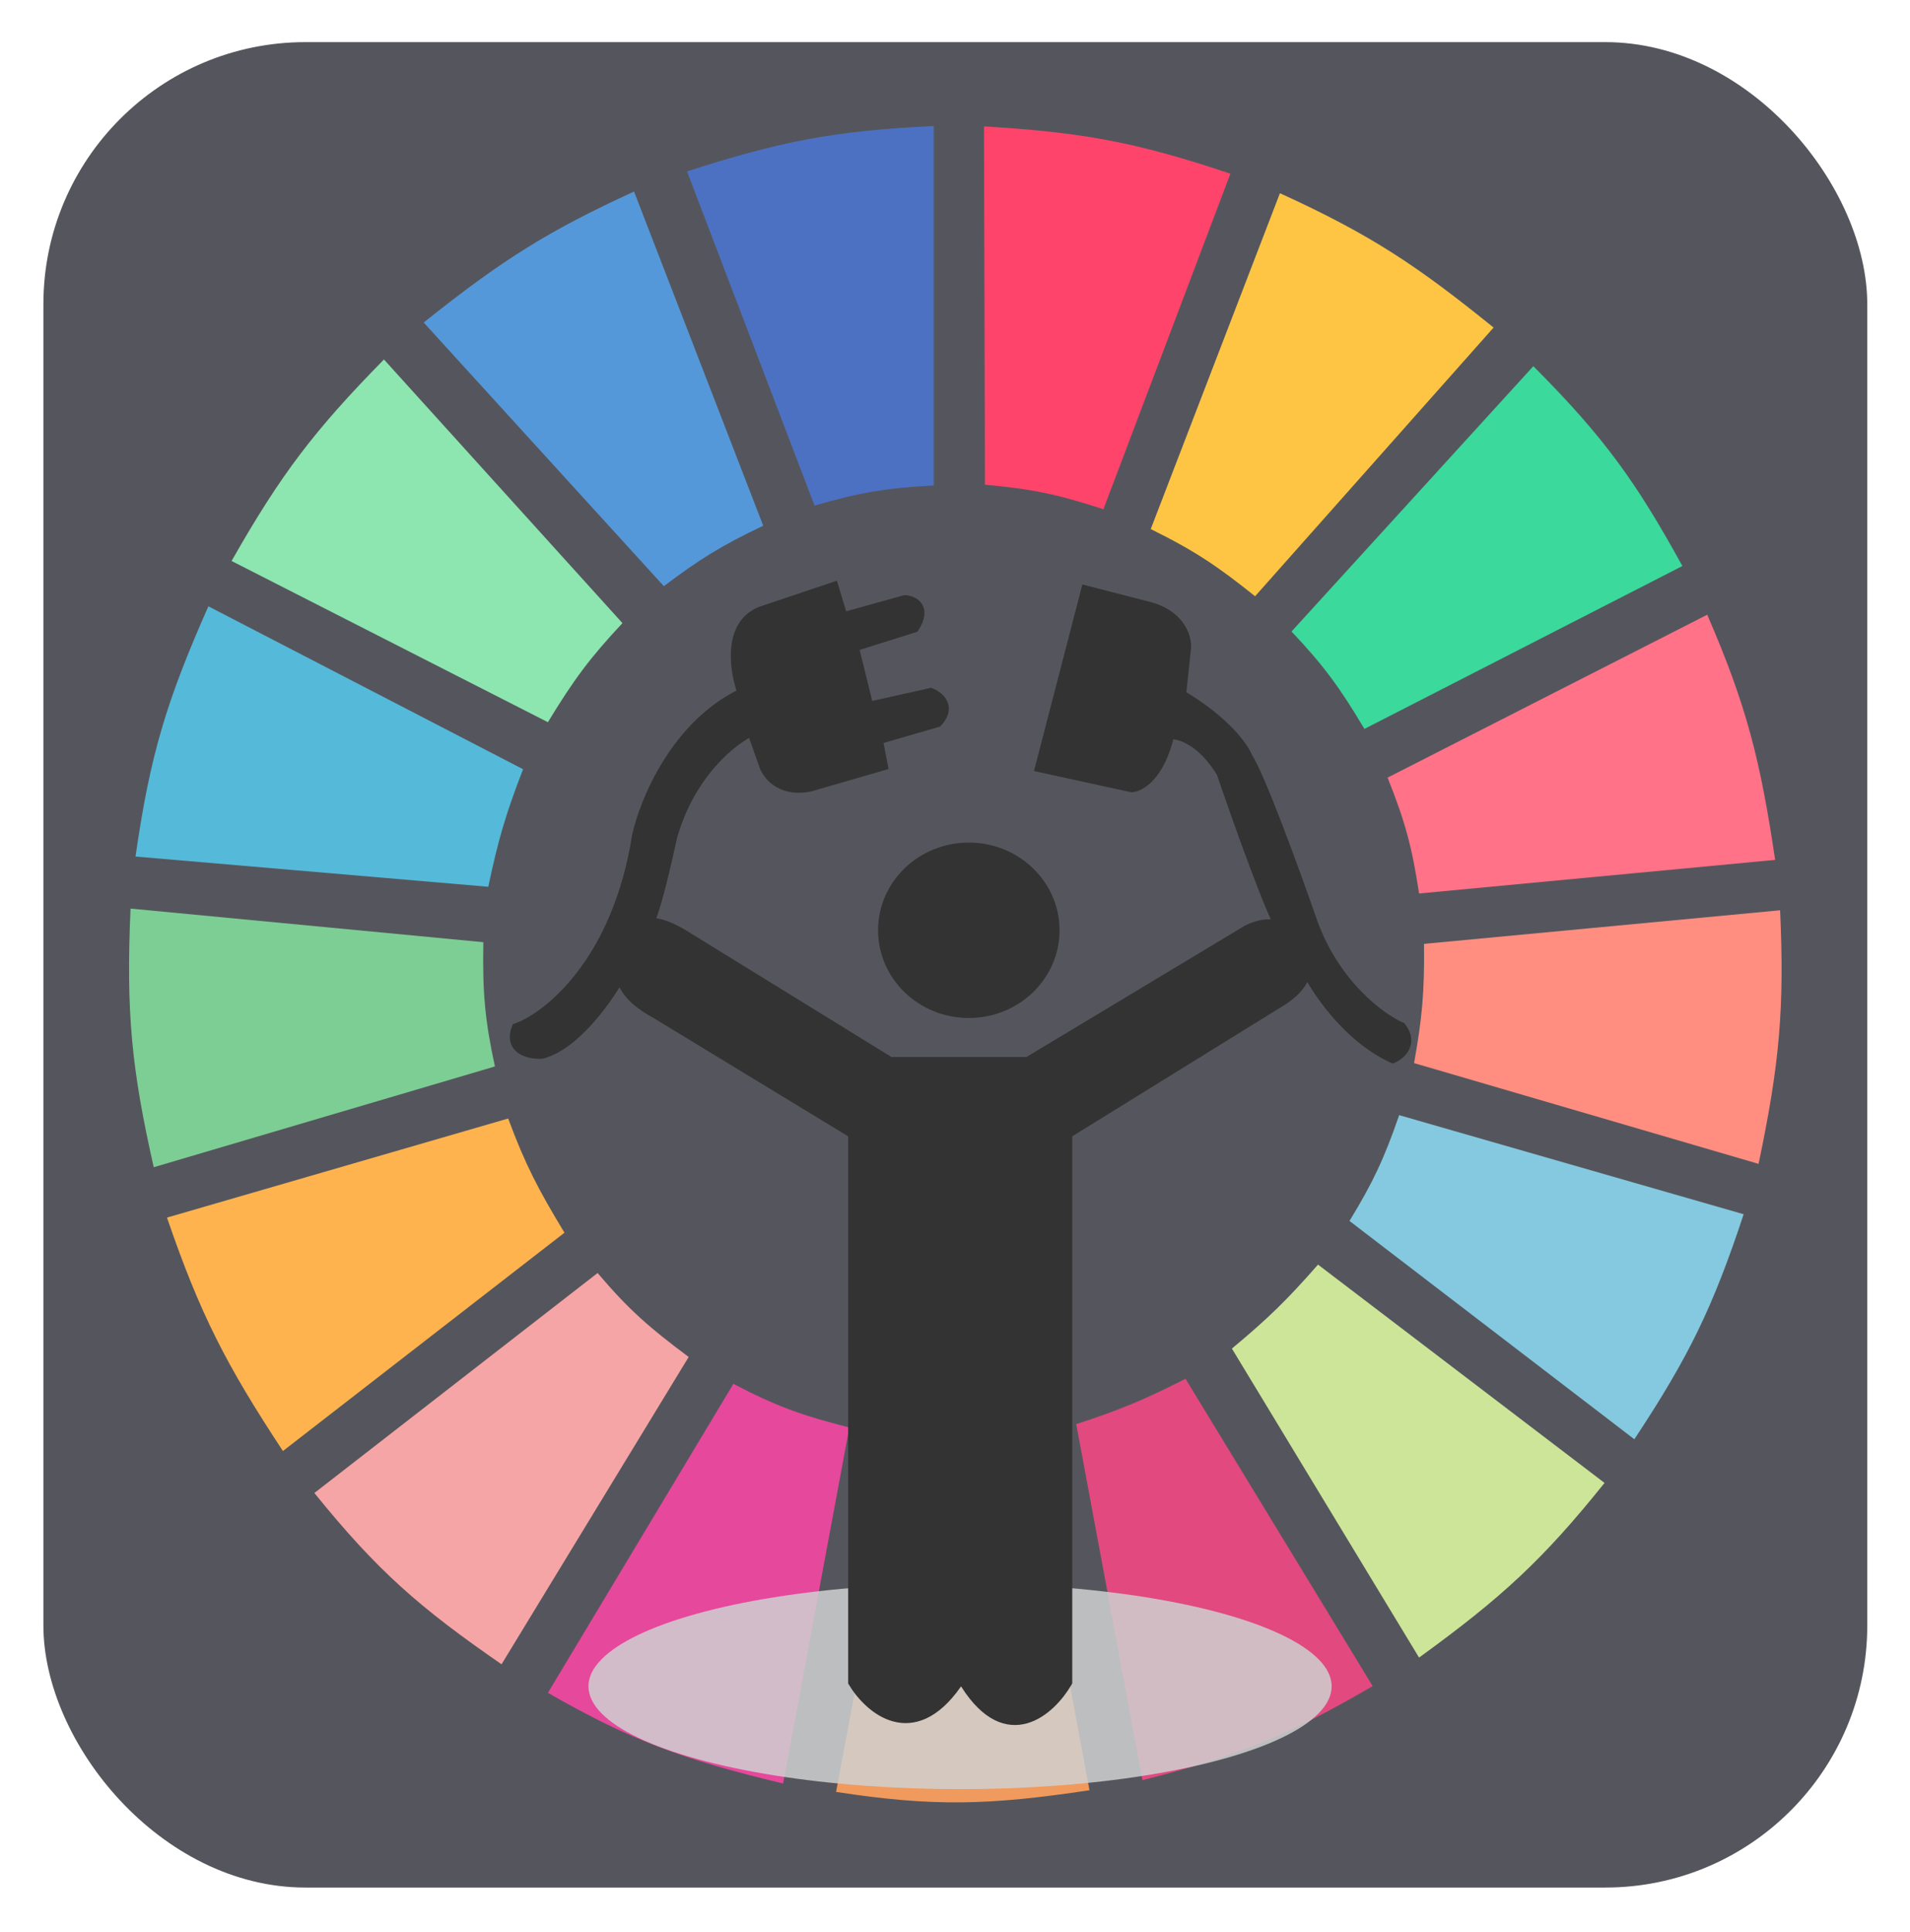 <svg width="718" height="726" viewBox="0 0 718 726" fill="none" xmlns="http://www.w3.org/2000/svg">
<g opacity="0.8" filter="url(#filter0_f)">
<rect x="16.31" y="15.831" width="685.626" height="693.507" rx="98.51" fill="#2B2C34"/>
<path d="M306.204 189.993L258.266 64.409C293.077 53.231 313.232 49.142 351.03 47.37V182.42C333.065 183.427 323.222 185.049 306.204 189.993Z" fill="#1F4EB4"/>
<path d="M370.26 182.157L369.893 47.5C406.344 49.707 426.605 53.209 462.522 65.281L414.787 191.367C397.659 185.783 387.896 183.722 370.26 182.157Z" fill="#FF1546"/>
<path d="M432.585 198.828L481.147 72.612C515.673 88.365 532.821 99.967 561.46 123.099L471.808 224.071C457.789 212.866 449.405 207.125 432.585 198.828Z" fill="#FDB714"/>
<path d="M485.507 237.324L576.404 137.613C603.069 164.355 614.974 180.996 632.436 212.712L512.901 273.926C503.669 258.431 497.796 250.32 485.507 237.324Z" fill="#0ACF83"/>
<path d="M521.617 292.227L641.775 231.013C656.665 265.404 661.749 285.741 667.301 323.15L533.446 335.771C530.821 318.311 528.229 308.785 521.617 292.227Z" fill="#FF4F6A"/>
<path d="M531.576 399.51C534.573 382.744 535.528 373 535.312 354.704L669.166 342.082C670.829 378.768 669.002 399.616 661.073 437.375L531.576 399.51Z" fill="#FF7262"/>
<path d="M507.295 458.831C516.072 444.415 520.205 435.747 525.972 419.074L655.469 456.307C643.883 491.331 634.89 509.848 614.379 540.871L507.295 458.831Z" fill="#65BBD7"/>
<path d="M603.173 557.279L495.466 475.239C483.632 488.734 476.521 495.611 463.092 506.793L533.444 622.911C564.599 600.333 580.045 586.096 603.173 557.279Z" fill="#C0DF7E"/>
<path d="M516.014 633.64L445.662 518.153C430.399 525.866 421.46 529.68 404.572 535.192L429.475 668.98C465.153 659.986 484.113 652.211 516.014 633.64Z" fill="#D91B5F"/>
<path d="M339.2 540.24C356.946 541.403 366.897 541.056 384.648 538.978L409.552 672.766C371.488 678.502 350.573 678.972 314.297 673.397L339.2 540.24Z" fill="#EC8134"/>
<path d="M205.967 636.164L275.696 520.046C291.505 528.314 301.095 531.833 319.277 536.454L294.374 670.242C256.73 661.2 237.145 654.051 205.967 636.164Z" fill="#E01A83"/>
<path d="M118.182 561.066L224.643 478.395C236.515 492.363 244.236 499.027 258.885 509.949L188.534 625.436C157.74 604.151 141.968 590.485 118.182 561.066Z" fill="#F28E8E"/>
<path d="M106.355 545.289C85.179 513.137 75.296 494.103 62.774 457.569L191.026 420.336C197.431 437.586 202.29 446.922 212.194 463.249L106.355 545.289Z" fill="#FFA023"/>
<path d="M57.793 438.637C49.555 402.114 47.322 380.929 49.077 341.451L181.686 354.073C181.348 373.623 182.391 383.786 186.045 400.772L57.793 438.637Z" fill="#5CC279"/>
<path d="M50.946 321.888L183.555 333.247C187.235 315.851 189.993 306.168 196.63 289.072L78.339 227.857C62.618 263.318 56.384 283.848 50.946 321.888Z" fill="#2AA8D0"/>
<path d="M87.056 210.818C105.592 178.184 118.219 161.678 144.333 135.089L233.985 234.168C221.853 247.134 215.734 255.307 205.968 271.402L87.056 210.818Z" fill="#70DF9C"/>
<path d="M249.549 220.284C263 210.147 271.092 205.072 286.904 197.566L238.343 71.981C206.743 86.496 189.393 97.122 159.275 121.205L249.549 220.284Z" fill="#2A7ED0"/>
<ellipse cx="360.901" cy="633.716" rx="139.691" ry="38.649" fill="#C4C4C4" fill-opacity="0.85"/>
<path d="M239.584 314.036C232.086 361.536 206.259 382.111 194.283 386.461C191.284 394.552 199.282 396.139 203.656 395.922C216.653 392.529 229.274 374.064 233.961 365.255L243.333 347.312C245.937 344.584 250.489 323.938 252.706 314.036C259.704 290.024 275.617 277.714 282.698 274.56L287.697 288.589C292.196 297.202 301.652 296.527 305.817 295.114L331.748 287.61L329.874 277.823L352.368 271.298C357.617 265.556 352.889 261.728 349.869 260.532L326.437 265.752L320.813 242.915L343.62 235.738C348.369 228.169 343.308 225.842 340.184 225.624L316.752 232.149L313.315 220.731L286.135 229.866C273.388 234.824 276.242 252.376 279.262 260.532C254.268 272.277 242.396 301.095 239.584 314.036Z" fill="black"/>
<path d="M243.333 347.312L233.961 365.255C233.127 367.756 234.523 374.39 246.77 380.915L320.813 425.936V632.12C326.854 642.124 343.058 656.262 359.553 632.772V535.553C361.053 533.465 362.678 534.683 363.302 535.553L362.99 632.772C378.736 657.566 394.961 642.668 401.105 632.12V425.936L482.335 375.695C490.583 370.214 491.187 364.929 490.458 362.972C489.104 360.144 485.584 353.511 482.335 349.596C482.199 349.501 482.042 349.333 481.864 349.096C478.446 345.889 471.882 348.039 468.901 349.596L386.422 399.184H334.56L258.329 352.206C249.332 346.464 244.583 346.551 243.333 347.312Z" fill="black"/>
<path d="M482.335 349.596C485.584 353.511 489.104 360.144 490.458 362.972C494.207 371.128 506.079 389.462 523.574 397.553C526.49 396.248 531.197 392.137 526.698 386.135C518.784 382.655 500.892 369.496 492.645 344.702C486.604 327.411 473.399 291.199 468.901 284.674C467.547 280.977 460.653 271.102 443.907 261.185L445.781 243.241C445.99 239.327 443.345 230.779 431.098 227.908L408.291 222.036L391.108 288.263L425.474 295.766C428.702 295.549 436.034 291.264 439.533 275.865C442.866 275.43 451.468 277.692 459.216 290.22C465.381 308.287 478.116 344.081 481.864 349.096C482.029 349.25 482.186 349.416 482.335 349.596Z" fill="black"/>
<path d="M243.333 347.312C245.937 344.584 250.489 323.938 252.706 314.036C259.704 290.024 275.617 277.714 282.698 274.56L287.697 288.589C292.196 297.202 301.652 296.527 305.817 295.114L331.748 287.61L329.874 277.823L352.368 271.298C357.617 265.556 352.889 261.728 349.869 260.532L326.437 265.752L320.813 242.915L343.62 235.738C348.369 228.169 343.308 225.842 340.184 225.624L316.752 232.149L313.315 220.731L286.135 229.866C273.388 234.824 276.242 252.376 279.262 260.532C254.268 272.277 242.396 301.095 239.584 314.036C232.086 361.536 206.259 382.111 194.283 386.461C191.284 394.552 199.282 396.139 203.656 395.922C216.653 392.529 229.274 374.064 233.961 365.255M243.333 347.312L233.961 365.255M243.333 347.312C244.583 346.551 249.332 346.464 258.329 352.206L334.56 399.184H386.422L468.901 349.596C471.882 348.039 478.446 345.889 481.864 349.096M233.961 365.255C233.127 367.756 234.523 374.39 246.77 380.915L320.813 425.936V632.12C326.854 642.124 343.058 656.262 359.553 632.772V535.553C361.053 533.465 362.678 534.683 363.302 535.553L362.99 632.772C378.736 657.566 394.961 642.668 401.105 632.12V425.936L482.335 375.695C490.583 370.214 491.187 364.929 490.458 362.972M482.335 349.596C485.584 353.511 489.104 360.144 490.458 362.972M482.335 349.596C482.199 349.501 482.042 349.333 481.864 349.096M482.335 349.596C482.186 349.416 482.029 349.25 481.864 349.096M490.458 362.972C494.207 371.128 506.079 389.462 523.574 397.553C526.49 396.248 531.197 392.137 526.698 386.135C518.784 382.655 500.892 369.496 492.645 344.702C486.604 327.411 473.399 291.199 468.901 284.674C467.547 280.977 460.653 271.102 443.907 261.185L445.781 243.241C445.99 239.327 443.345 230.779 431.098 227.908L408.291 222.036L391.108 288.263L425.474 295.766C428.702 295.549 436.034 291.264 439.533 275.865C442.866 275.43 451.468 277.692 459.216 290.22C465.381 308.287 478.116 344.081 481.864 349.096" stroke="black" stroke-width="3.94"/>
<ellipse cx="364.193" cy="349.598" rx="34.114" ry="32.966" fill="black"/>
</g>
<defs>
<filter id="filter0_f" x="0.548" y="0.07" width="717.149" height="725.03" filterUnits="userSpaceOnUse" color-interpolation-filters="sRGB">
<feFlood flood-opacity="0" result="BackgroundImageFix"/>
<feBlend mode="normal" in="SourceGraphic" in2="BackgroundImageFix" result="shape"/>
<feGaussianBlur stdDeviation="7.881" result="effect1_foregroundBlur"/>
</filter>
</defs>
</svg>
